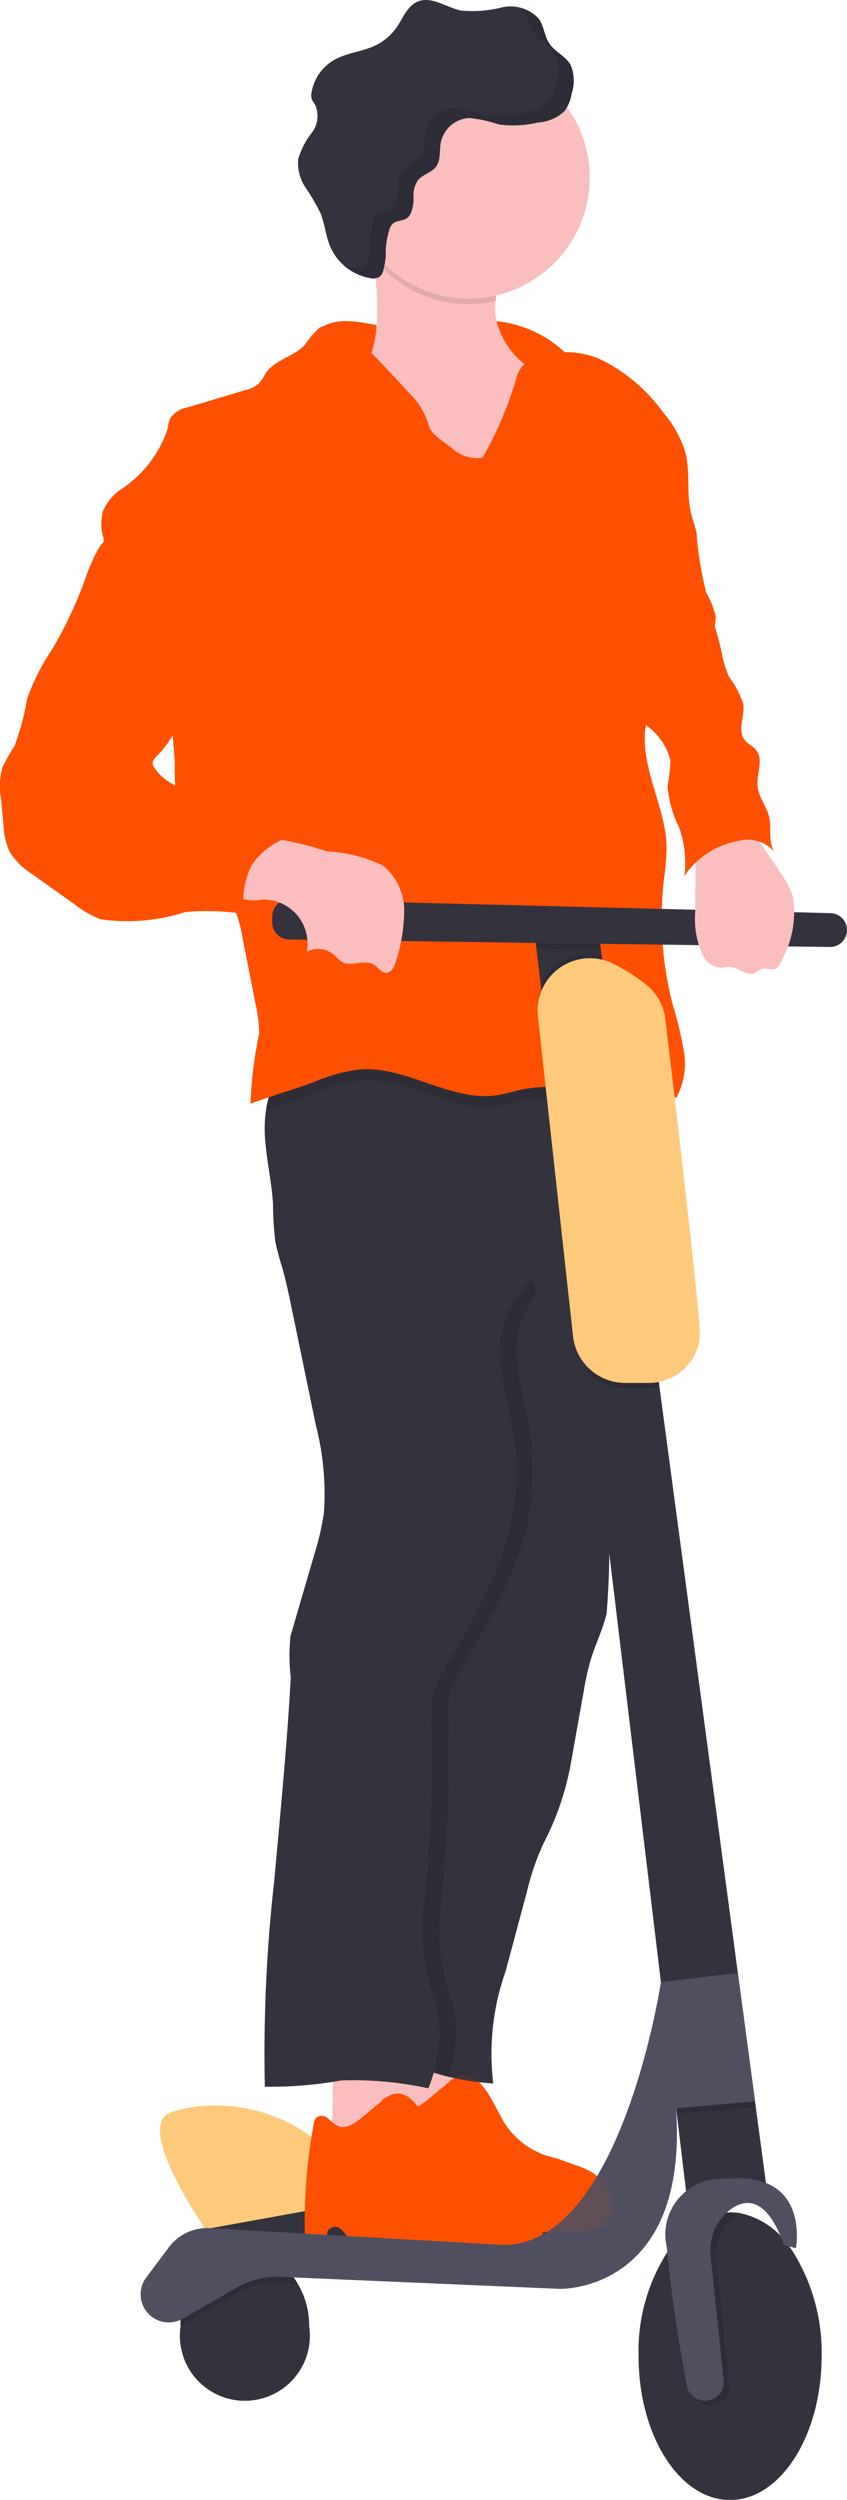 <svg xmlns="http://www.w3.org/2000/svg" width="20.027" height="59.084" viewBox="0 0 20.027 59.084">
  <g id="Grupo_3901" data-name="Grupo 3901" transform="translate(-144.749 -484.555)">
    <path id="Caminho_22563" data-name="Caminho 22563" d="M593.668,277.905c.477-.242,1.1,0,1.665.057.735.071,1.464-.193,2.2-.173a2.764,2.764,0,0,1,1.808.747,2.209,2.209,0,0,1,.666,1.516,1.764,1.764,0,0,1-.232.974,2.589,2.589,0,0,1-1.992,1.053,3.729,3.729,0,0,1-2.327-.611,12.165,12.165,0,0,1-1.394-1.3c-.33-.31-1.2-.7-1.205-1.1A2.117,2.117,0,0,1,593.668,277.905Z" transform="translate(-441.24 214.345)" fill="#fe5000" opacity="0.1"/>
    <path id="Caminho_22458" data-name="Caminho 22458" d="M562.313,718.135a.56.56,0,0,1-.418-.253c-.418-.632-1.526-2.435-.748-2.684a3.075,3.075,0,0,1,.377-.1,3.838,3.838,0,0,1,3.72,1.454,3.51,3.51,0,0,1,.3.465.483.483,0,0,1-.289.69A8.975,8.975,0,0,1,562.313,718.135Z" transform="translate(-412.344 -180.722)" fill="#ffca7c"/>
    <path id="Caminho_22459" data-name="Caminho 22459" d="M526.77,656.508l4.247-.768h6.36l-.909,1.4h-8.833Z" transform="translate(-377.569 -119.194)" fill="#33323d"/>
    <path id="Caminho_22460" data-name="Caminho 22460" d="M593.668,277.905c.477-.242,1.1,0,1.665.057.735.071,1.464-.193,2.2-.173a2.764,2.764,0,0,1,1.808.747,2.209,2.209,0,0,1,.666,1.516,1.764,1.764,0,0,1-.232.974,2.589,2.589,0,0,1-1.992,1.053,3.729,3.729,0,0,1-2.327-.611,12.165,12.165,0,0,1-1.394-1.3c-.33-.31-1.2-.7-1.205-1.1A2.117,2.117,0,0,1,593.668,277.905Z" transform="translate(-441.24 214.345)" fill="#fe5000"/>
    <path id="Caminho_22462" data-name="Caminho 22462" d="M618.946,701.228l-.066,1.351a18.149,18.149,0,0,1,1.917-.037,1.4,1.4,0,0,0-.042-.622,4.7,4.7,0,0,1-.078-1.208c.008-.111-1.187-.225-1.307-.231-.147-.006-.3-.026-.37.127A1.838,1.838,0,0,0,618.946,701.228Z" transform="translate(-464.75 -167.561)" fill="#fbbebe"/>
    <path id="Caminho_22463" data-name="Caminho 22463" d="M602.645,705.738l-.065,1.351a18.129,18.129,0,0,1,1.916-.037,1.4,1.4,0,0,0-.042-.622,4.739,4.739,0,0,1-.077-1.208c.007-.112-1.187-.225-1.307-.231-.148-.006-.3-.026-.369.127A1.816,1.816,0,0,0,602.645,705.738Z" transform="translate(-450.023 -171.636)" fill="#fbbebe"/>
    <path id="Caminho_22464" data-name="Caminho 22464" d="M614.694,707.607a.715.715,0,0,0-.245.152l-.482.4c-.162.136-.375.28-.569.193a1.309,1.309,0,0,1-.226-.178.222.222,0,0,0-.264-.03.272.272,0,0,0-.074.167,12.876,12.876,0,0,0-.209,2.6,1.536,1.536,0,0,0,.47.1.081.081,0,0,0,.052-.01c.028-.023.013-.068.009-.1-.014-.124.16-.2.273-.144a.538.538,0,0,1,.222.289.29.29,0,0,0,.083.124.278.278,0,0,0,.115.042,4.138,4.138,0,0,0,.664.061q1.544.053,3.087,0a1.024,1.024,0,0,0,.317-.044.6.6,0,0,0,.369-.467.831.831,0,0,0-.147-.591,1.015,1.015,0,0,0-.339-.311,1.985,1.985,0,0,0-.319-.135l-.482-.174a1.879,1.879,0,0,1-1.348-1.057C615.466,708.187,615.181,707.464,614.694,707.607Z" transform="translate(-459.095 -173.986)" fill="#fe5000"/>
    <path id="Caminho_22466" data-name="Caminho 22466" d="M624.237,479.594q0,.413-.017.827a41.656,41.656,0,0,1-.453,5.043c-.058.375-.121.75-.212,1.117a11.805,11.805,0,0,0-.386,1.578,19.037,19.037,0,0,1-.048,2.324c-.09.386-.277.746-.386,1.128a6.038,6.038,0,0,0-.152.694q-.146.81-.289,1.618c-.011.055-.02.11-.03.165a6.644,6.644,0,0,1-.633,1.824,5.771,5.771,0,0,0-.386,1.117l-.515,1.918a5.847,5.847,0,0,0-.289,2.643,6.138,6.138,0,0,1-1.046-.156,5.9,5.9,0,0,1-1.267-.465,42.7,42.7,0,0,1,.041-4.472,22.832,22.832,0,0,1,.244-2.823c.173-1.016.409-1.986.616-3a20.921,20.921,0,0,0,.591-4.579,12.67,12.67,0,0,1,.887-5.83,1.332,1.332,0,0,1,.4-.546,1.388,1.388,0,0,1,.579-.193,10.945,10.945,0,0,1,2.1-.15A1.469,1.469,0,0,1,624.237,479.594Z" transform="translate(-464.029 32.208)" fill="#33323d"/>
    <path id="Caminho_22467" data-name="Caminho 22467" d="M624.219,479.612c0,.275-2.088.065-2.1.34-2.565-.3-1.363.3-1.476.379-.243.171.924-.173.681,0-.211.15-.539.73-.757.868-.508.333,1.187,1.358.81,1.833a2.207,2.207,0,0,0-.377,1.563c.045.546.2,1.078.289,1.621a6.064,6.064,0,0,1-.319,3.057,17.524,17.524,0,0,1-.809,1.685c-.307.613-.874,1.221-.807,1.9a31.545,31.545,0,0,1-.185,4.631,5.417,5.417,0,0,0,.137,1.761c.062.217.148.427.193.648a3.089,3.089,0,0,1-.127,1.551,5.9,5.9,0,0,1-1.267-.465,42.67,42.67,0,0,1,.042-4.472,22.83,22.83,0,0,1,.244-2.823c.173-1.016.409-1.986.616-3a20.914,20.914,0,0,0,.591-4.579,12.67,12.67,0,0,1,.887-5.83,1.333,1.333,0,0,1,.4-.546,1.387,1.387,0,0,1,.579-.193,10.939,10.939,0,0,1,2.1-.151A1.469,1.469,0,0,1,624.219,479.612Z" transform="translate(-464.011 32.19)" opacity="0.1"/>
    <path id="Caminho_22468" data-name="Caminho 22468" d="M595.7,450.84c0,.49.274,1.575-.1,1.889-.25.211-.559.34-.827.528-.243.171-.451.386-.693.563-.211.15-.447.262-.664.4-.509.333-.732.938-1.111,1.412a2.212,2.212,0,0,0-.376,1.563c.045.546.2,1.078.289,1.621a6.079,6.079,0,0,1-.319,3.057,17.76,17.76,0,0,1-.81,1.685c-.307.613-.875,1.221-.807,1.9a31.688,31.688,0,0,1-.185,4.631,5.419,5.419,0,0,0,.137,1.761c.062.217.147.427.193.648a3.453,3.453,0,0,1-.214,1.825,8.374,8.374,0,0,0-2.059-.187,9.392,9.392,0,0,1-1.808.148,36.248,36.248,0,0,1,.223-4.871c.029-.331.06-.662.09-.994.116-1.269.231-2.538.3-3.812a4.307,4.307,0,0,1-.006-.972q.283-.974.565-1.938a6.4,6.4,0,0,0,.226-.985,6.51,6.51,0,0,0-.193-2.066q-.289-1.4-.579-2.8c-.064-.31-.128-.62-.216-.926a5.983,5.983,0,0,1-.163-.616,7.9,7.9,0,0,1-.054-.882c-.029-.508-.148-1.006-.185-1.514a3.1,3.1,0,0,1,.023-.731,1.848,1.848,0,0,1,.273-.737,22.56,22.56,0,0,1,4.4-1.254,6.173,6.173,0,0,1,1.061-.124,7.1,7.1,0,0,1,1.21.134,6.031,6.031,0,0,1,1.64.444,2.426,2.426,0,0,1,.666.463c.258.26.1-.34.179.017C595.822,450.252,595.7,450.716,595.7,450.84Z" transform="translate(-435.335 59.59)" fill="#33323d"/>
    <path id="Caminho_22469" data-name="Caminho 22469" d="M598.391,712.109a.726.726,0,0,0-.245.153l-.482.4c-.163.136-.376.28-.569.193a1.274,1.274,0,0,1-.226-.177.221.221,0,0,0-.264-.03.271.271,0,0,0-.074.167,12.73,12.73,0,0,0-.209,2.6,1.535,1.535,0,0,0,.469.1.079.079,0,0,0,.052-.01c.029-.023.013-.068.01-.1-.014-.125.16-.2.272-.144a.539.539,0,0,1,.222.289.3.3,0,0,0,.083.124.278.278,0,0,0,.115.042,4.128,4.128,0,0,0,.665.061c1.029.036,2.06.037,3.087,0a1.036,1.036,0,0,0,.317-.044.6.6,0,0,0,.368-.468.826.826,0,0,0-.147-.59,1.022,1.022,0,0,0-.338-.311,2.03,2.03,0,0,0-.32-.135l-.482-.174a2.531,2.531,0,0,1-.979-.526,2.5,2.5,0,0,1-.37-.533C599.162,712.69,598.878,711.967,598.391,712.109Z" transform="translate(-444.365 -178.054)" fill="#fe5000"/>
    <path id="Caminho_22470" data-name="Caminho 22470" d="M609.6,255.677a.964.964,0,0,1-.2.413,1.748,1.748,0,0,1-.777.71,1.564,1.564,0,0,1-.579.052,7.61,7.61,0,0,1-4.566-1.818,2.512,2.512,0,0,0,1.006-1.847,6.062,6.062,0,0,0-.1-1.673c-.028-.163-.057-.325-.086-.482-.054-.3-.193-.524.144-.606a3.117,3.117,0,0,1,.884,0,3.006,3.006,0,0,1,1.665.52,1.124,1.124,0,0,1,.321.35c.206.386.039.84-.01,1.283a1.764,1.764,0,0,0-.007.3,1.865,1.865,0,0,0,.747,1.228c.379.314.817.555,1.187.878A.829.829,0,0,1,609.6,255.677Z" transform="translate(-450.836 239.098)" fill="#fbbebe"/>
    <path id="Caminho_22471" data-name="Caminho 22471" d="M614.315,252.556a2.8,2.8,0,0,1-.64.073,2.853,2.853,0,0,1-2.279-1.135c-.028-.163-.057-.325-.086-.482-.054-.3-.193-.524.144-.606a3.118,3.118,0,0,1,.884,0,3.005,3.005,0,0,1,1.665.52,1.124,1.124,0,0,1,.321.35C614.531,251.658,614.364,252.112,614.315,252.556Z" transform="translate(-457.844 239.116)" opacity="0.1"/>
    <circle id="Elipse_627" data-name="Elipse 627" cx="2.859" cy="2.859" r="2.859" transform="translate(152.974 485.893)" fill="#fbbebe"/>
    <path id="Caminho_22472" data-name="Caminho 22472" d="M596.329,450.346c-.017.039-.153.7-.175.733a10.19,10.19,0,0,0-2.508-.193,3.944,3.944,0,0,0-.73.061c-.2.041-.4.107-.6.139-1.1.17-2.145-.692-3.257-.607a4.032,4.032,0,0,0-1.075.289c-.386.147-.772.259-1.148.386a1.851,1.851,0,0,1,.273-.737,22.563,22.563,0,0,1,4.4-1.254,6.176,6.176,0,0,1,1.061-.124,7.1,7.1,0,0,1,1.21.134,6.029,6.029,0,0,1,1.64.444,2.422,2.422,0,0,1,.666.463C596.329,450.346,596.251,449.989,596.329,450.346Z" transform="translate(-435.792 59.617)" opacity="0.1"/>
    <path id="Caminho_22473" data-name="Caminho 22473" d="M554.16,281.206a1.667,1.667,0,0,0-.453-.738q-.552-.617-1.14-1.2a1.635,1.635,0,0,0-.444-.346.579.579,0,0,0-.543,0,2.082,2.082,0,0,0-.342.4c-.257.281-.7.347-.919.661a1.757,1.757,0,0,1-.165.25.734.734,0,0,1-.323.159l-1.362.408a.632.632,0,0,0-.414.258.834.834,0,0,0-.061.248,2.732,2.732,0,0,1-1.129,1.447,1.217,1.217,0,0,0-.4.5,1.185,1.185,0,0,0,.01.63,4.009,4.009,0,0,0,.579,1.506,9.591,9.591,0,0,1,.642.882,3.022,3.022,0,0,1,.266.974c.1.634.147,1.273.2,1.911a8.691,8.691,0,0,0,.143,1.737c.2.661.908,1.037,1.222,1.652a3.085,3.085,0,0,1,.242.812l.3,1.53a3.38,3.38,0,0,1,.09.707,9.723,9.723,0,0,0-.206,1.665c.51-.193,1-.325,1.512-.517a3.915,3.915,0,0,1,1.077-.294c1.112-.083,2.154.778,3.256.608.2-.031.4-.1.6-.138a4.02,4.02,0,0,1,.73-.063,13.835,13.835,0,0,1,2.895.261,1.713,1.713,0,0,0,.177-1.093,8.839,8.839,0,0,0-.262-1.1,8.12,8.12,0,0,1-.214-2.934,6.442,6.442,0,0,0,.067-.746c0-.932-.565-1.805-.513-2.736.051-.916,1.1-1.428,1.529-2.238a.972.972,0,0,0,.144-.538,2.049,2.049,0,0,0-.221-.548,8.129,8.129,0,0,1-.232-1.428c-.04-.165-.1-.324-.137-.49-.1-.457-.009-.944-.125-1.4a2.641,2.641,0,0,0-.525-.944,4.048,4.048,0,0,0-1.372-1.2,1.98,1.98,0,0,0-1.771-.032.675.675,0,0,0-.218.173.86.86,0,0,0-.12.282,8.745,8.745,0,0,1-.792,1.846.857.857,0,0,1-.7-.209C554.545,281.617,554.211,281.453,554.16,281.206Z" transform="translate(-399.281 213.383)" fill="#fe5000"/>
    <path id="Caminho_22474" data-name="Caminho 22474" d="M597.284,204.29a.927.927,0,0,0,.069-.405.638.638,0,0,1,.108-.392c.112-.136.313-.173.42-.311.123-.157.081-.38.118-.579a.727.727,0,0,1,.675-.579,3.257,3.257,0,0,1,.7.153,2.534,2.534,0,0,0,.928-.048.988.988,0,0,0,.625-.271.944.944,0,0,0,.166-.409.965.965,0,0,0-.029-.691c-.119-.2-.37-.3-.5-.5-.115-.173-.124-.4-.241-.572a.906.906,0,0,0-.881-.275,2.9,2.9,0,0,1-.965.074c-.349-.075-.695-.35-1.024-.212-.242.1-.344.381-.492.6a1.3,1.3,0,0,1-.508.436c-.315.151-.683.173-.985.348a1.1,1.1,0,0,0-.523.756.317.317,0,0,0,.006.173.8.8,0,0,0,.076.122.654.654,0,0,1-.077.665,1.833,1.833,0,0,0-.322.622,1.025,1.025,0,0,0,.172.671,4.83,4.83,0,0,1,.356.609c.1.252.123.531.226.782a1.266,1.266,0,0,0,.945.751.289.289,0,0,0,.231-.035.3.3,0,0,0,.086-.164,1.862,1.862,0,0,0,.055-.325,1.862,1.862,0,0,1,.1-.666C596.912,204.365,597.155,204.534,597.284,204.29Z" transform="translate(-442.828 285.32)" fill="#33323d"/>
    <path id="Caminho_22475" data-name="Caminho 22475" d="M610.929,202.777c-.12-.2-.37-.3-.5-.5-.115-.173-.125-.4-.241-.572a.625.625,0,0,0-.361-.244h0c.117.172.125.4.241.572.131.2.381.3.5.5a.96.96,0,0,1,.029.691.948.948,0,0,1-.165.409,1.009,1.009,0,0,1-.626.271,2.555,2.555,0,0,1-.928.048,3.172,3.172,0,0,0-.7-.153.725.725,0,0,0-.67.574c-.037.193,0,.419-.118.579-.108.138-.309.175-.42.31a.645.645,0,0,0-.109.393.92.92,0,0,1-.068.4c-.13.245-.373.075-.5.325a1.864,1.864,0,0,0-.1.666,1.868,1.868,0,0,1-.055.326.3.3,0,0,1-.085.164.289.289,0,0,1-.231.035,1.221,1.221,0,0,1-.289-.089,1.254,1.254,0,0,0,.651.331.289.289,0,0,0,.231-.035.3.3,0,0,0,.086-.164,1.868,1.868,0,0,0,.055-.325,1.862,1.862,0,0,1,.1-.666c.123-.25.367-.081.5-.325a.926.926,0,0,0,.069-.405.639.639,0,0,1,.108-.392c.112-.136.313-.173.42-.311.122-.157.081-.38.118-.579a.725.725,0,0,1,.675-.573,3.2,3.2,0,0,1,.7.152,2.533,2.533,0,0,0,.928-.048.987.987,0,0,0,.625-.271.944.944,0,0,0,.166-.409A1,1,0,0,0,610.929,202.777Z" transform="translate(-452.697 283.309)" opacity="0.1"/>
    <path id="Caminho_22476" data-name="Caminho 22476" d="M568.95,752.553a1.537,1.537,0,1,1-3.04,0v-.013a1.655,1.655,0,0,1,1.52-1.749,1.465,1.465,0,0,1,1.246.754A1.937,1.937,0,0,1,568.95,752.553Z" transform="translate(-416.891 -213.02)" fill="#33323d"/>
    <path id="Caminho_22477" data-name="Caminho 22477" d="M682.468,744.589c0,1.875-.97,3.4-2.165,3.4s-2.163-1.521-2.163-3.4a4.336,4.336,0,0,1,.793-2.627,1.762,1.762,0,0,1,1.37-.772,1.446,1.446,0,0,1,.214.015,1.845,1.845,0,0,1,1.141.733,2.073,2.073,0,0,1,.125.173A4.489,4.489,0,0,1,682.468,744.589Z" transform="translate(-518.292 -204.346)" fill="#33323d"/>
    <path id="Caminho_22478" data-name="Caminho 22478" d="M616.858,373.039l-1.892.189-.243-2.022-.016-.132-.343-2.85-.016-.132-1.738-14.417-.038-.307-1.036-8.605-.025-.205-.108-.9-.072-.6h1.515l.082.618.013.1.038.277,1.3,9.712.035.261,1.853,13.846.406,3.034Z" transform="translate(-453.971 163.318)" fill="#33323d"/>
    <path id="Caminho_22479" data-name="Caminho 22479" d="M687.737,741.24a1.454,1.454,0,0,1,.214.015l-.054.037a1.215,1.215,0,0,0-.482,1.124l.307,2.918a.374.374,0,0,1,0,.045.44.44,0,0,1-.868.083c-.126-.669-.366-2.035-.474-3.269-.006-.066-.01-.127-.01-.186A1.758,1.758,0,0,1,687.737,741.24Z" transform="translate(-525.728 -204.391)" opacity="0.1"/>
    <path id="Caminho_22480" data-name="Caminho 22480" d="M705.025,749.173l-.067-.019c-.02-.053-.039-.105-.059-.153A2.063,2.063,0,0,1,705.025,749.173Z" transform="translate(-542.47 -211.402)" opacity="0.1"/>
    <path id="Caminho_22481" data-name="Caminho 22481" d="M686.339,732.854a1.319,1.319,0,0,0-1.387,1.615c.109,1.234.348,2.6.474,3.268a.44.44,0,0,0,.5.353h0a.44.44,0,0,0,.371-.482l-.307-2.918a1.214,1.214,0,0,1,.482-1.125c.364-.256.849-.271,1.254.851l.278.076S688.359,732.652,686.339,732.854Z" transform="translate(-524.437 -196.8)" fill="#504f60"/>
    <path id="Caminho_22482" data-name="Caminho 22482" d="M656.249,442.592a1.238,1.238,0,0,1-.232.023h-.542a1.246,1.246,0,0,1-1.234-1.108l-.83-7.552a1.245,1.245,0,0,1,1.5-1.351Z" transform="translate(-495.943 74.492)" opacity="0.1"/>
    <path id="Caminho_22483" data-name="Caminho 22483" d="M657.256,445.285a1.166,1.166,0,0,1-.266.03h-.542a1.231,1.231,0,0,1-.893-.386l-.038-.308-1.036-8.6a1.237,1.237,0,0,1,1.442-.709l1.3,9.713Z" transform="translate(-496.915 72.059)" opacity="0.1"/>
    <path id="Caminho_22484" data-name="Caminho 22484" d="M653.408,435.282c.2,1.817.621,5.658.83,7.554a1.241,1.241,0,0,0,1.234,1.106h.541a1.219,1.219,0,0,0,1.172-.833,1.066,1.066,0,0,0,.051-.322c0-.579-.621-5.823-.814-7.44a1.224,1.224,0,0,0-.457-.821,4.376,4.376,0,0,0-.821-.514A1.238,1.238,0,0,0,653.408,435.282Z" transform="translate(-495.94 73.299)" fill="#ffca7c"/>
    <path id="Caminho_22485" data-name="Caminho 22485" d="M568.675,751.544l-.407-.017a1.892,1.892,0,0,0-1.035.254l-1.273.733c-.016.009-.034.018-.049.025a1.655,1.655,0,0,1,1.52-1.749A1.466,1.466,0,0,1,568.675,751.544Z" transform="translate(-416.891 -213.02)" opacity="0.1"/>
    <path id="Caminho_22486" data-name="Caminho 22486" d="M644.969,604.653l-1.85.166-.016-.132-.344-2.85,1.8-.217Z" transform="translate(-482.368 -70.296)" opacity="0.1"/>
    <path id="Caminho_22487" data-name="Caminho 22487" d="M568.777,685.755c.3,4.342-2.743,4.262-2.743,4.262l-6.612-.284a1.91,1.91,0,0,0-1.036.254l-1.274.734a.663.663,0,0,1-.743-.055h0a.664.664,0,0,1-.119-.918l.538-.718a1.125,1.125,0,0,1,.965-.448l6.919.395c2.8.05,3.747-6.209,3.747-6.209h0l1.82-.219.405,3.034-1.865.167Z" transform="translate(-408.043 -151.364)" fill="#504f60"/>
    <path id="Caminho_22488" data-name="Caminho 22488" d="M612.927,343.678l-1.524-.021-.072-.6h1.515Z" transform="translate(-453.971 163.318)" opacity="0.1"/>
    <path id="Caminho_22489" data-name="Caminho 22489" d="M588.782,419.608l12.792.32a.4.4,0,0,1,.386.4h0a.4.4,0,0,1-.405.4l-12.791-.178a.4.4,0,0,1-.394-.4v-.143a.4.4,0,0,1,.412-.4Z" transform="translate(-437.184 86.209)" fill="#33323d"/>
    <path id="Caminho_22490" data-name="Caminho 22490" d="M580.92,404.775a3.362,3.362,0,0,1,1.312.328,1.353,1.353,0,0,1,.512,1.061,4,4,0,0,1-.193,1.2c-.033.123-.1.273-.226.277s-.193-.127-.3-.193c-.222-.135-.535.065-.759-.067a1.244,1.244,0,0,1-.176-.159.579.579,0,0,0-.649-.077,1.042,1.042,0,0,0-1.054-1.234.979.979,0,0,1-.511-.033c-.244-.133-.224-.5-.1-.745.185-.344.326-.682.747-.682A7.25,7.25,0,0,1,580.92,404.775Z" transform="translate(-428.438 99.905)" fill="#fbbebe"/>
    <path id="Caminho_22491" data-name="Caminho 22491" d="M692.036,402.553l-.006.938a2.062,2.062,0,0,0,.175,1.031.525.525,0,0,0,.432.3c.069,0,.137-.023.207-.02.2.008.386.22.574.15.064-.024.115-.078.18-.1.1-.029.207.025.3,0s.155-.142.193-.24a2.321,2.321,0,0,0,.246-1.478,2.28,2.28,0,0,0-.329-.613l-.625-.925a.317.317,0,0,0-.1-.109.276.276,0,0,0-.14-.025,1.984,1.984,0,0,0-.879.289C691.989,401.894,692.038,402.284,692.036,402.553Z" transform="translate(-530.842 102.606)" fill="#fbbebe"/>
    <path id="Caminho_22492" data-name="Caminho 22492" d="M677.033,348.206a2.646,2.646,0,0,0,.176.6,2.3,2.3,0,0,1,.34.646c.042.289-.148.623.033.852.073.1.193.142.27.234.185.229.009.565.036.858.024.267.224.489.279.753s-.038.59.13.811a.839.839,0,0,0-.86-.27,1.948,1.948,0,0,0-1.28.829,2.53,2.53,0,0,0-.12-1.135,2.754,2.754,0,0,1-.279-.987,4.323,4.323,0,0,0,.069-.607,1.414,1.414,0,0,0-.513-.785,1.63,1.63,0,0,1-.564-.977,1.517,1.517,0,0,1,.378-.978,1.849,1.849,0,0,1,.638-.579c.169-.083.68-.43.792-.386C676.8,347.174,676.98,347.986,677.033,348.206Z" transform="translate(-515.226 151.74)" fill="#fe5000"/>
    <path id="Caminho_22493" data-name="Caminho 22493" d="M524.574,328.65a1.1,1.1,0,0,0-.613.508,4.248,4.248,0,0,0-.321.749,9.892,9.892,0,0,1-.753,1.59,5.322,5.322,0,0,0-.6,1.182,5.95,5.95,0,0,1-.3,1.121,4.629,4.629,0,0,0-.28.494,1.612,1.612,0,0,0-.04.729l.063.652a1.676,1.676,0,0,0,.143.621,1.715,1.715,0,0,0,.553.541l.981.7a2.556,2.556,0,0,0,.615.354,4.443,4.443,0,0,0,2-.17,6.043,6.043,0,0,1,1.4.042,1.91,1.91,0,0,1,.157-1.114c.183-.334.742-.772,1.112-.681-.367-.31-.974-.137-1.38-.395-.163-.1-.3-.24-.462-.349-.5-.342-1.228-.4-1.553-.916a.2.2,0,0,1-.039-.1c-.006-.076.059-.137.115-.193a2.337,2.337,0,0,0,.661-1.5,6.165,6.165,0,0,0-.14-1.664,4.824,4.824,0,0,0-.374-1.289A1.774,1.774,0,0,0,524.574,328.65Z" transform="translate(-376.897 168.391)" fill="#fe5000"/>
    <path id="Caminho_22564" data-name="Caminho 22564" d="M614.694,707.607a.715.715,0,0,0-.245.152l-.482.4c-.162.136-.375.28-.569.193a1.309,1.309,0,0,1-.226-.178.222.222,0,0,0-.264-.03.272.272,0,0,0-.074.167,12.876,12.876,0,0,0-.209,2.6,1.536,1.536,0,0,0,.47.1.081.081,0,0,0,.052-.01c.028-.023.013-.068.009-.1-.014-.124.16-.2.273-.144a.538.538,0,0,1,.222.289.29.29,0,0,0,.083.124.278.278,0,0,0,.115.042,4.138,4.138,0,0,0,.664.061q1.544.053,3.087,0a1.024,1.024,0,0,0,.317-.044.6.6,0,0,0,.369-.467.831.831,0,0,0-.147-.591,1.015,1.015,0,0,0-.339-.311,1.985,1.985,0,0,0-.319-.135l-.482-.174a1.879,1.879,0,0,1-1.348-1.057C615.466,708.187,615.181,707.464,614.694,707.607Z" transform="translate(-459.095 -173.986)" fill="#fe5000" opacity="0.1"/>
  </g>
</svg>
